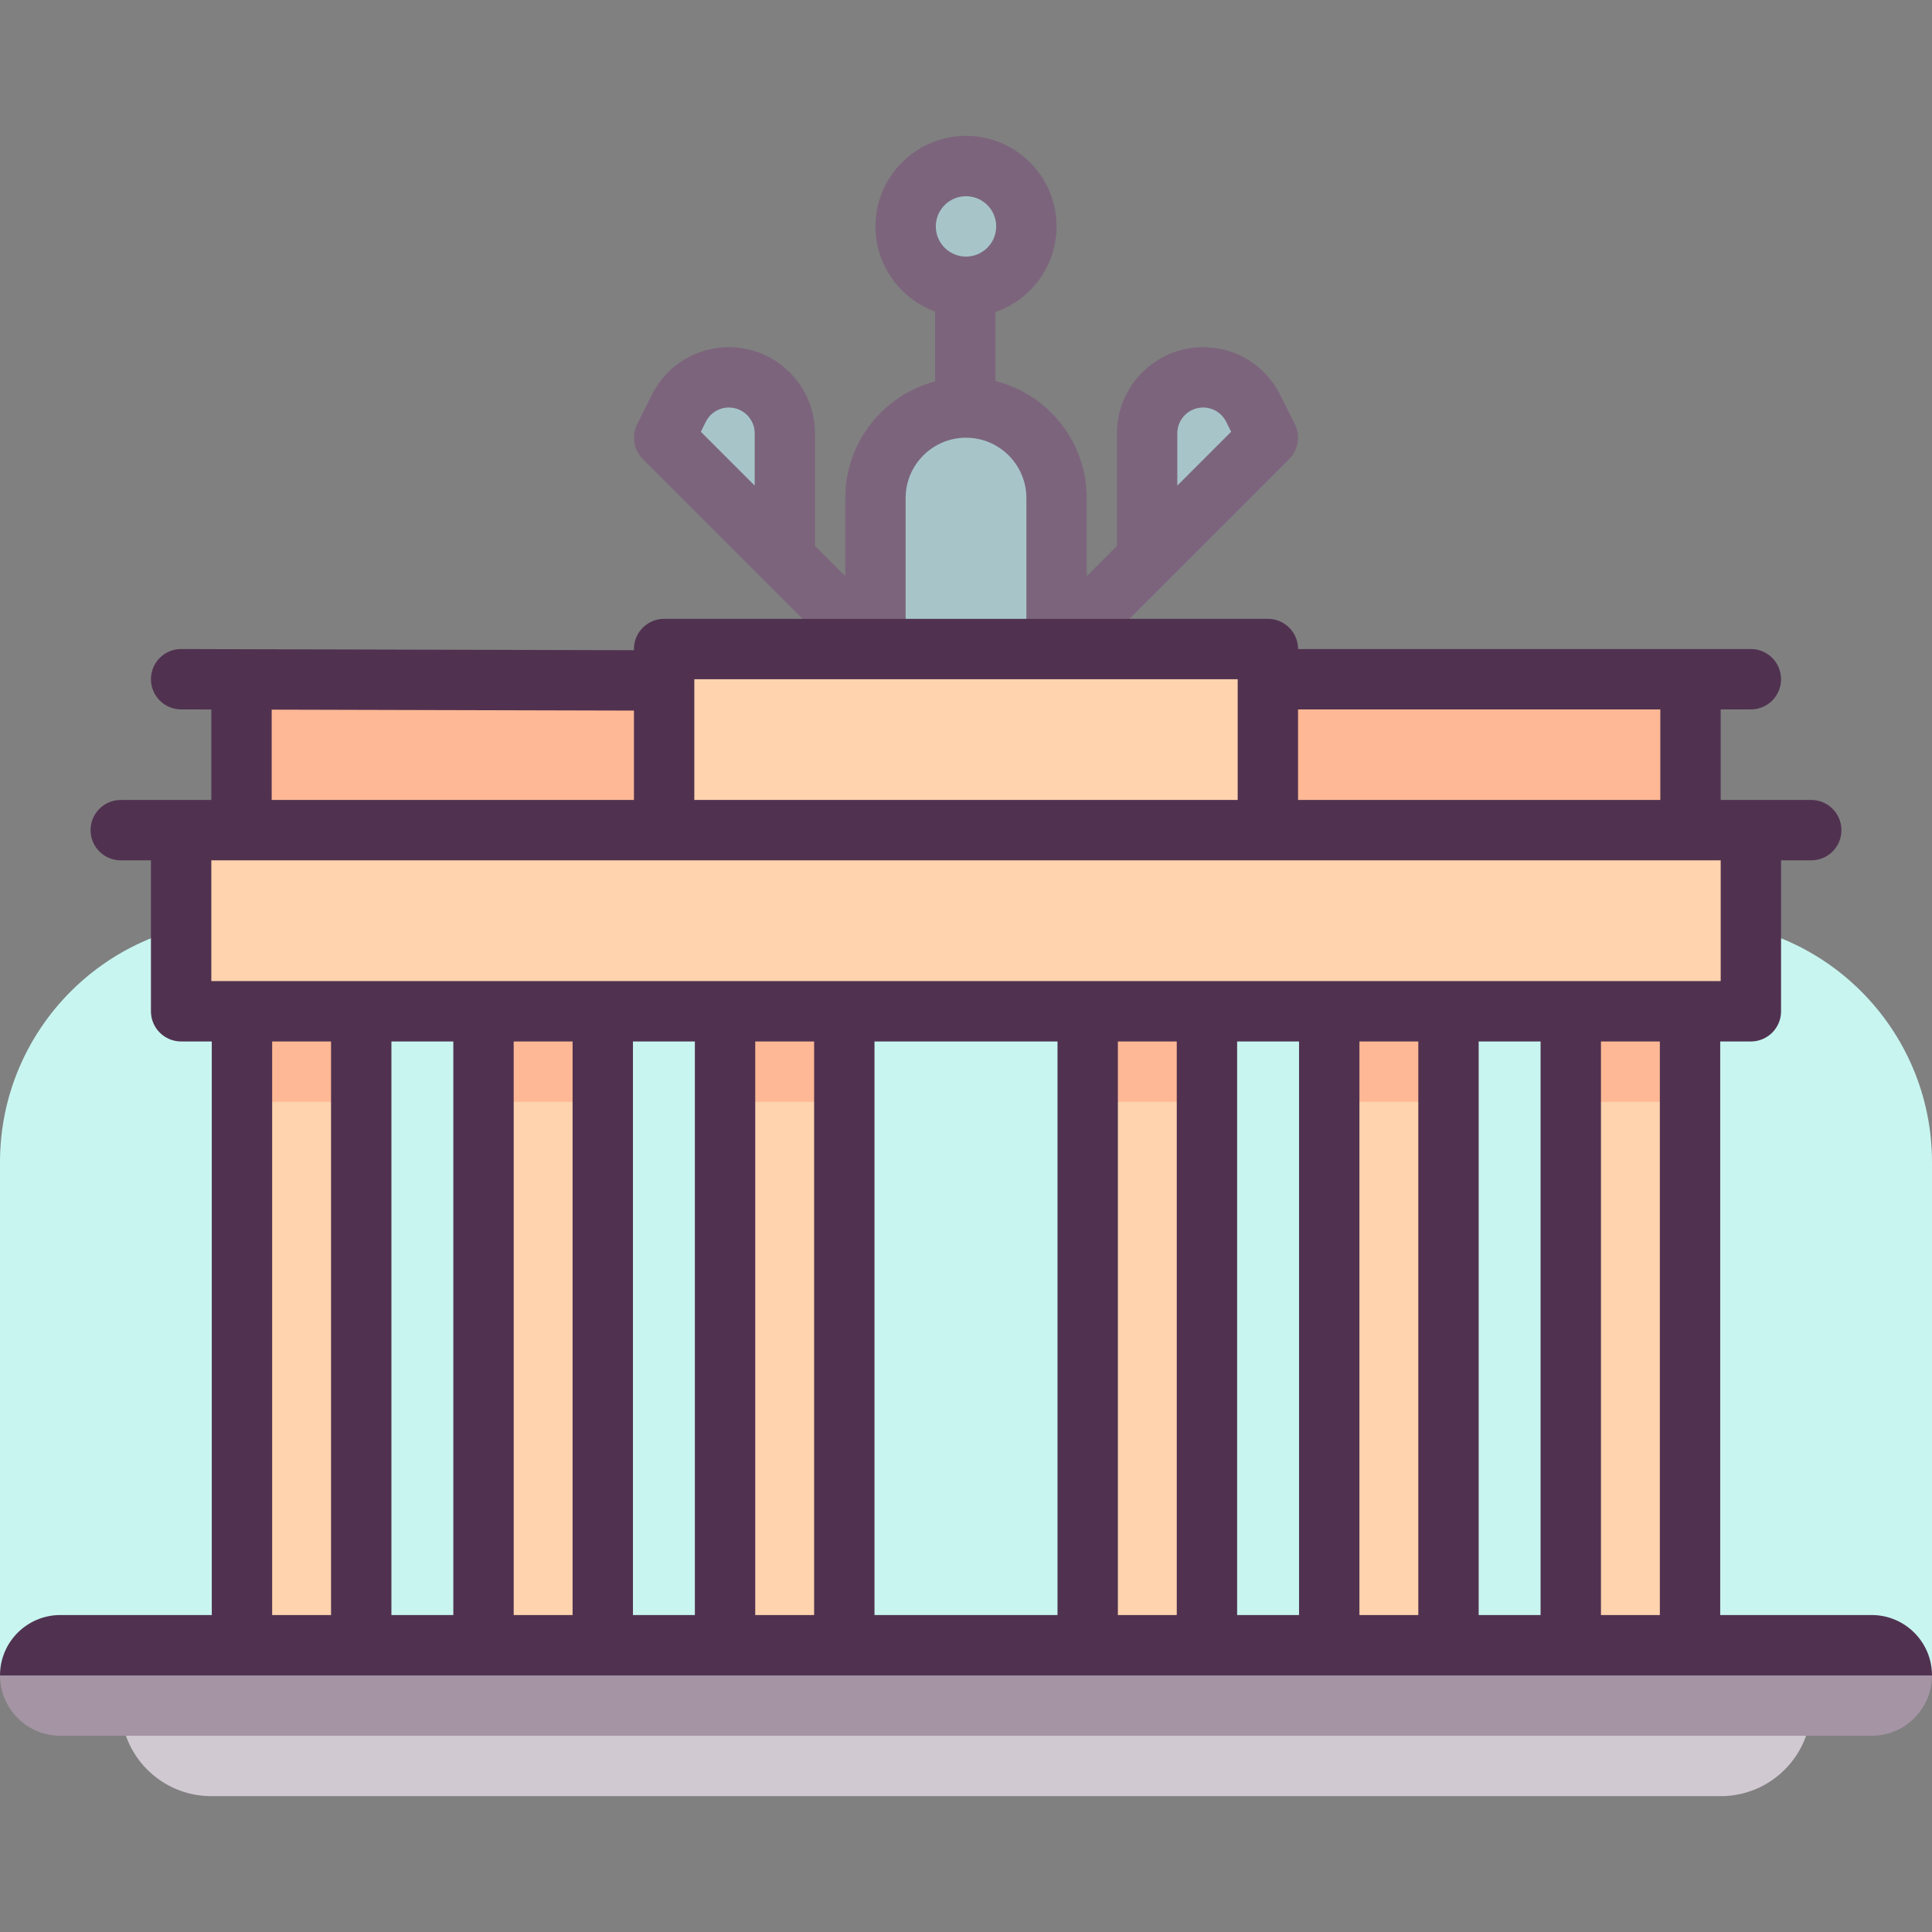 <svg id="Capa_1" enable-background="new 0 0 512 512" height="512" viewBox="0 0 512 512" width="512" xmlns="http://www.w3.org/2000/svg"><rect x="0" y="0" width="512" height="512" fill="#808080" stroke="none"/><g><g><g><path d="m512 444h-512v-136c0-35.346 28.654-64 64-64h384c35.346 0 64 28.654 64 64z" fill="#c8f5f0"/></g></g><g><g><circle cx="256" cy="60" fill="#a7c5c9" r="16"/></g></g><g><g><path d="m332.1 108.199c-2.513-5.025-7.648-8.199-13.267-8.199-8.192 0-14.833 6.641-14.833 14.833v33.167l32-32z" fill="#a7c5c9"/></g></g><g><g><path d="m179.9 108.199c2.513-5.025 7.648-8.199 13.267-8.199 8.192 0 14.833 6.641 14.833 14.833v33.167l-32-32z" fill="#a7c5c9"/></g></g><g><g><path d="m232 172v-40c0-13.255 10.745-24 24-24 13.255 0 24 10.745 24 24v40" fill="#a7c5c9"/></g></g><path d="m343.155 112.422-3.9-7.8c-3.893-7.786-11.718-12.622-20.422-12.622-12.59 0-22.833 10.243-22.833 22.833v29.854l-8 8v-20.687c0-14.95-10.307-27.535-24.188-31.031v-18.281c9.409-3.25 16.188-12.189 16.188-22.688 0-13.233-10.766-24-24-24s-24 10.767-24 24c0 10.359 6.598 19.206 15.813 22.561v18.505c-13.691 3.627-23.813 16.119-23.813 30.934v20.687l-8-8v-29.854c0-12.59-10.243-22.833-22.833-22.833-8.704 0-16.529 4.836-20.422 12.622l-3.9 7.8c-1.54 3.08-.937 6.8 1.499 9.235l46.01 46.01h23.646v-35.667c0-8.822 7.178-16 16-16s16 7.178 16 16v35.667h23.647l46.01-46.01c2.435-2.435 3.038-6.155 1.498-9.235zm-143.155 16.265-14.266-14.266 1.321-2.643c1.165-2.33 3.507-3.777 6.111-3.777 3.768 0 6.833 3.065 6.833 6.833v13.853zm56-60.687c-4.411 0-8-3.589-8-8s3.589-8 8-8 8 3.589 8 8-3.589 8-8 8zm56 60.687v-13.854c0-3.768 3.065-6.833 6.833-6.833 2.604 0 4.946 1.447 6.111 3.777l1.321 2.643z" fill="#7c657c"/><g><g><path d="m288 268h32v168h-32z" fill="#ffd3ae"/></g></g><g><g><path d="m288 268h32v24h-32z" fill="#ffb895"/></g></g><g><g><path d="m352 268h32v168h-32z" fill="#ffd3ae"/></g></g><g><g><path d="m352 268h32v24h-32z" fill="#ffb895"/></g></g><g><g><path d="m416 268h32v168h-32z" fill="#ffd3ae"/></g></g><g><g><path d="m416 268h32v24h-32z" fill="#ffb895"/></g></g><g><g><path d="m64 268h32v168h-32z" fill="#ffd3ae"/></g></g><g><g><path d="m448 220v-40h-112v-8h-160v8h-112v40h-16v48h416v-48z" fill="#ffd3ae"/></g></g><g><g><path d="m64 180h112v40h-112z" fill="#ffb895"/></g></g><g><g><path d="m336 180h112v40h-112z" fill="#ffb895"/></g></g><g><g><path d="m64 268h32v24h-32z" fill="#ffb895"/></g></g><g><g><path d="m128 268h32v168h-32z" fill="#ffd3ae"/></g></g><g><g><path d="m128 268h32v24h-32z" fill="#ffb895"/></g></g><g><g><path d="m192 268h32v168h-32z" fill="#ffd3ae"/></g></g><g><g><path d="m192 268h32v24h-32z" fill="#ffb895"/></g></g><g><g><path d="m32 452c0 13.255 10.745 24 24 24h400c13.255 0 24-10.745 24-24z" fill="#d1c9d1"/></g></g><g><g><path d="m496 460h-480c-8.837 0-16-7.163-16-16l8.003-8h495.999l7.998 8c0 8.837-7.163 16-16 16z" fill="#a494a4"/></g></g><path d="m496 428h-40.125v-152h8.125c4.418 0 8-3.582 8-8v-40h8c4.418 0 8-3.582 8-8s-3.582-8-8-8h-24v-24h8c4.418 0 8-3.582 8-8s-3.582-8-8-8h-120c0-4.418-3.582-8-8-8h-160c-4.418 0-8 3.582-8 8v.313l-119.979-.313c-.007 0-.014 0-.021 0-4.408 0-7.988 3.568-8 7.979-.011 4.418 3.561 8.009 7.979 8.021l8.021.021v23.979h-24c-4.418 0-8 3.582-8 8s3.582 8 8 8h8v40c0 4.418 3.582 8 8 8h8.125v152h-40.125c-8.836 0-16 7.164-16 16h512c0-8.836-7.163-16-16-16zm-56.125 0h-15.604v-152h15.604zm-319.739-152v152h-16.406v-152zm16 0h15.604v152h-15.604zm31.604 0h16.406v152h-16.406zm32.406 0h15.604v152h-15.604zm31.604 0h48.5v152h-48.5zm64.5 0h15.604v152h-15.604zm31.604 0h16.406v152h-16.406zm32.406 0h15.604v152h-15.604zm31.605 0h16.406v152h-16.406zm48.135-88v24h-96v-24zm-256-8h144v32h-144zm-112 8.063 96 .25v23.687h-96zm-16 39.937h400v32h-400zm16.125 48h15.604v152h-15.604z" fill="#503250"/></g></svg>